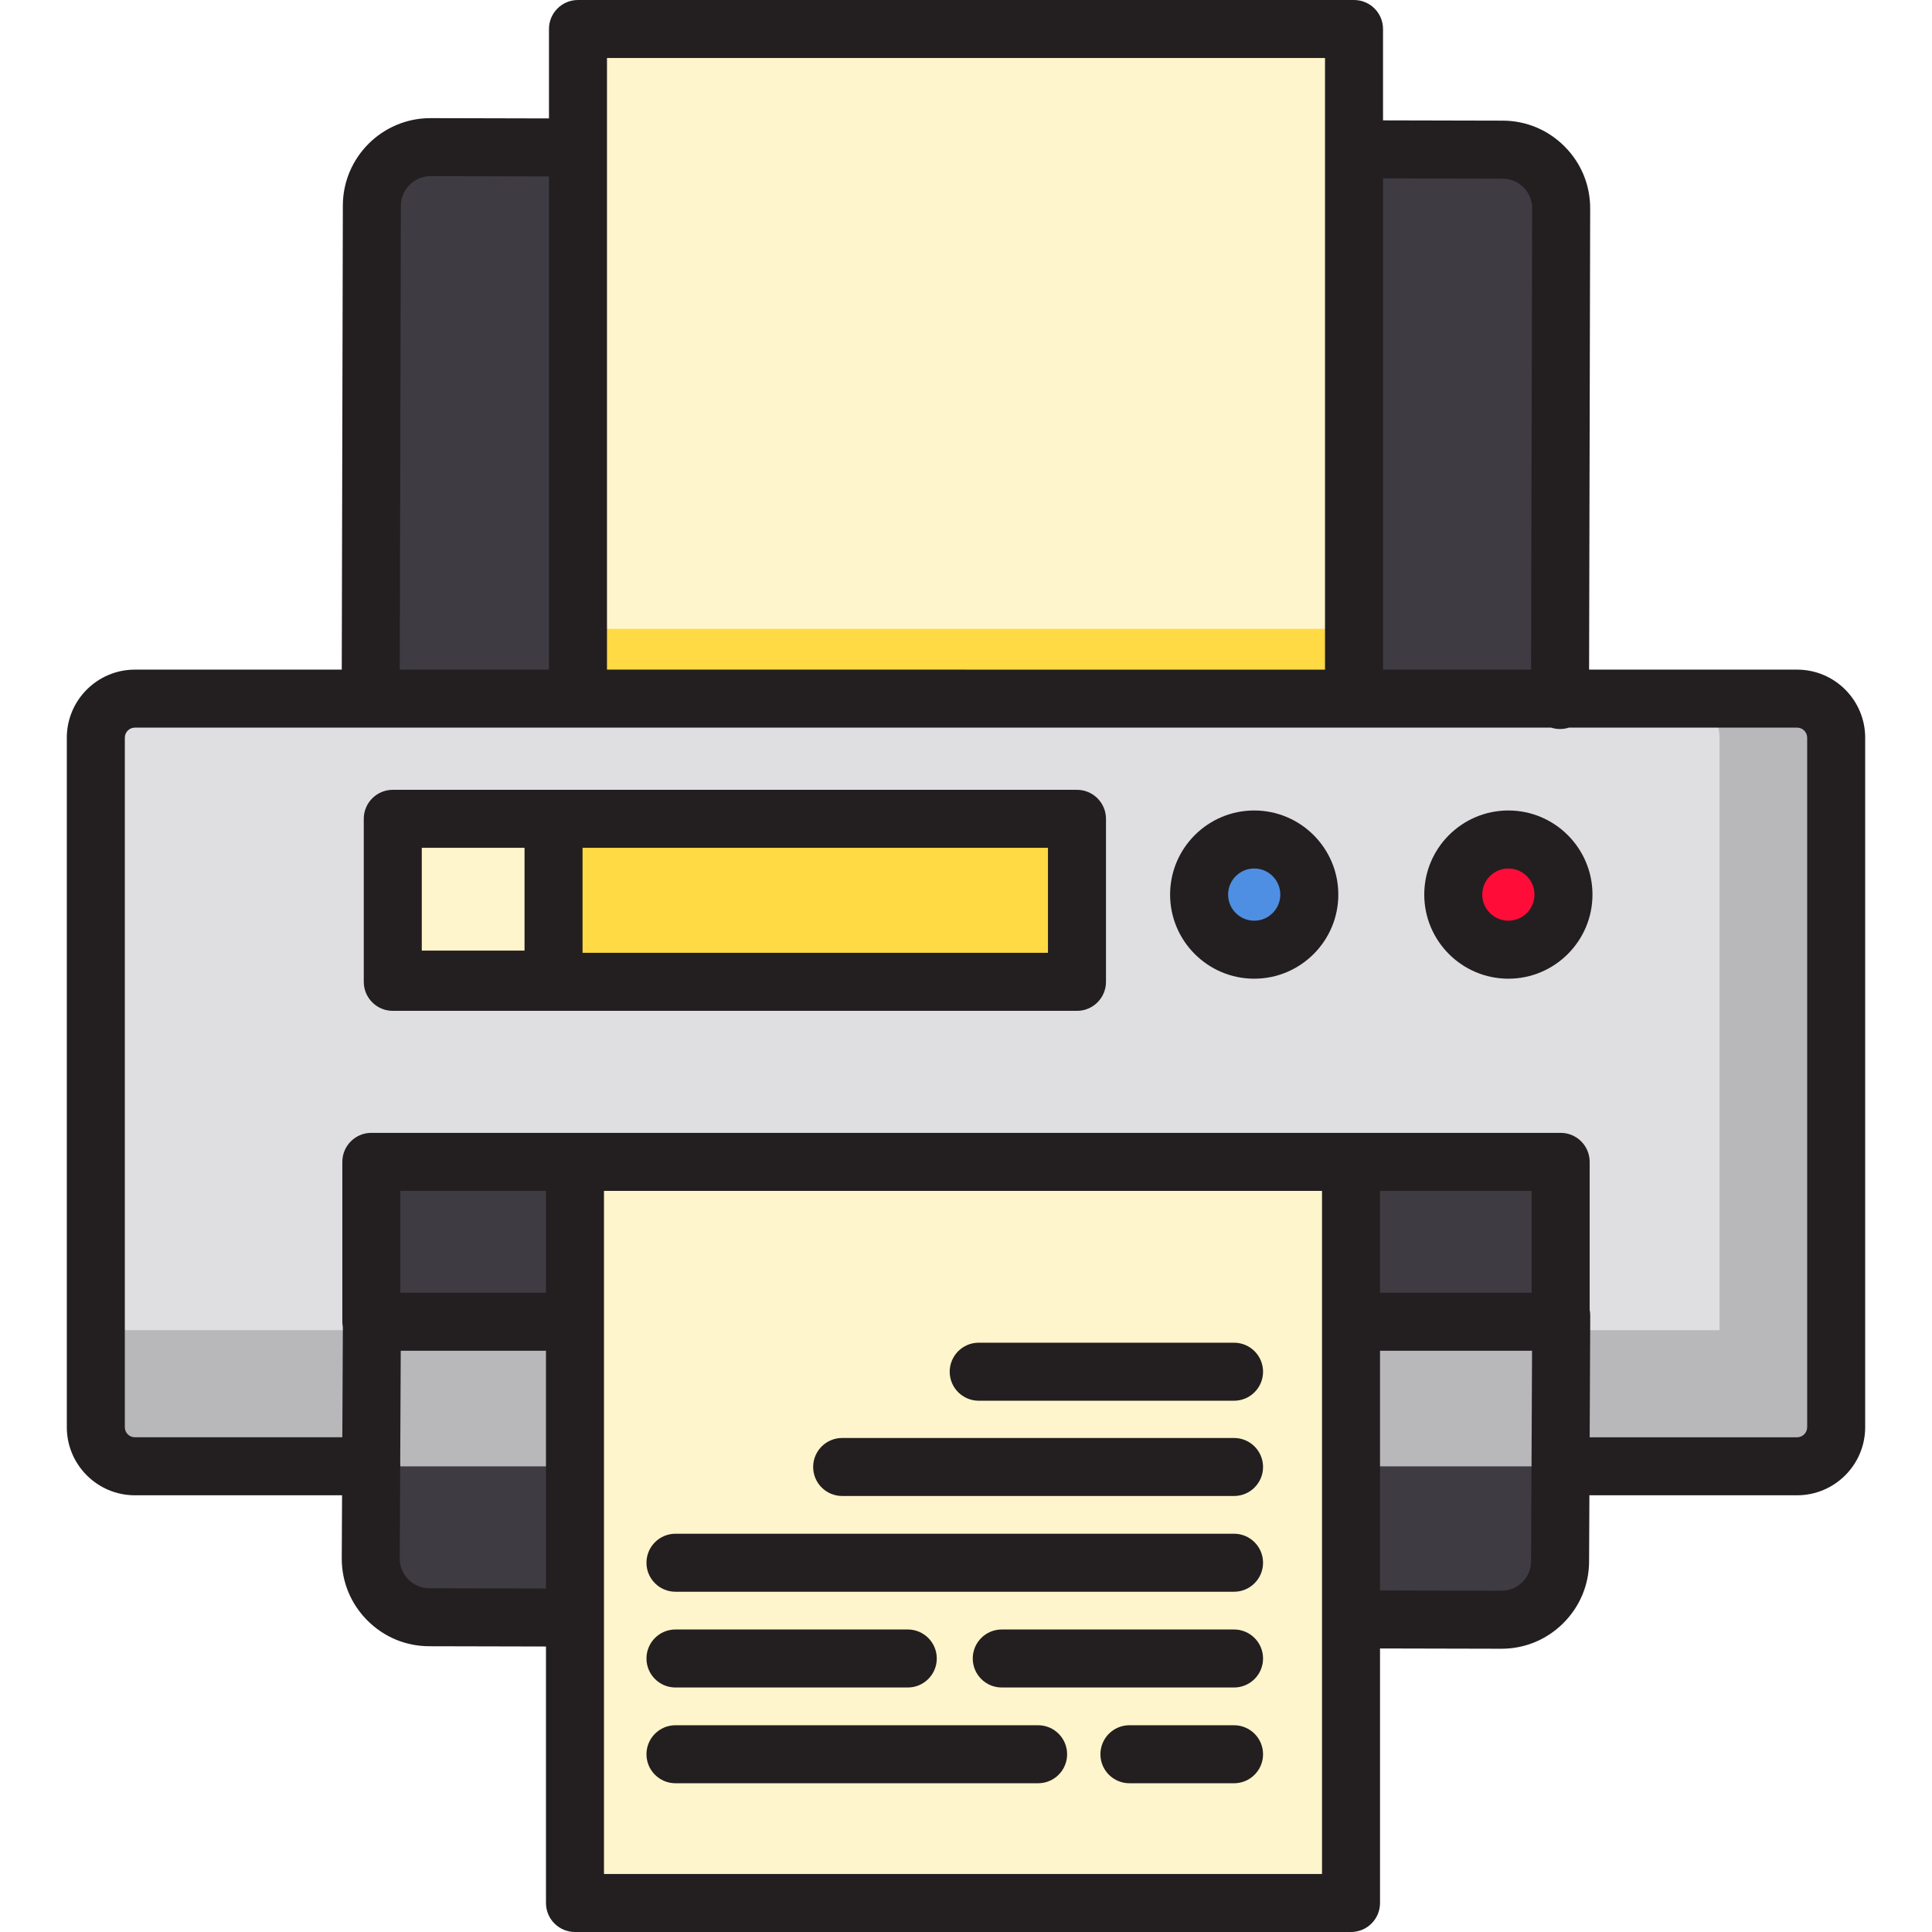 <?xml version="1.0" encoding="iso-8859-1"?>
<!-- Generator: Adobe Illustrator 19.0.0, SVG Export Plug-In . SVG Version: 6.00 Build 0)  -->
<svg xmlns="http://www.w3.org/2000/svg" xmlns:xlink="http://www.w3.org/1999/xlink" version="1.1" id="Layer_1" x="0px" y="0px" viewBox="0 0 511.998 511.998" style="enable-background:new 0 0 511.998 511.998;" xml:space="preserve">
<path style="fill:#3E3B43;" d="M98.24,184.776l0.304-130.302c0.019-8.533,7.019-15.5,15.552-15.479l38.279,0.089l206.451,0.483  l39.417,0.092c8.533,0.019,15.5,7.019,15.479,15.552l-0.304,130.302L98.24,184.776z"/>
<rect x="153.172" y="7.687" style="fill:#FFF5CC;" width="205.658" height="177.453"/>
<path style="fill:#3E3B43;" d="M413.74,348.648l-0.304,65.12c-0.02,8.533-7.019,15.5-15.552,15.479l-39.056-0.091l-206.453-0.483  l-38.638-0.09c-8.533-0.02-15.5-7.019-15.479-15.552l0.304-65.12L413.74,348.648z"/>
<path style="fill:#DFDFE2;" d="M98.409,388.58H35.748c-5.718,0-10.354-4.636-10.354-10.354V195.497  c0-5.718,4.636-10.354,10.354-10.354h440.501c5.718,0,10.354,4.636,10.354,10.354v182.728c0,5.718-4.636,10.354-10.354,10.354  h-61.917H98.409V388.58z"/>
<rect x="104.089" y="216.994" style="fill:#FFDA44;" width="181.316" height="43.2"/>
<circle style="fill:#4E8FE3;" cx="332.377" cy="237.071" r="14.603"/>
<circle style="fill:#FF0C38;" cx="399.734" cy="237.071" r="14.603"/>
<polyline style="fill:#3E3B43;" points="152.375,350.272 98.409,350.272 98.409,307.903 413.588,307.903 413.588,350.272   358.828,350.272 "/>
<rect x="104.089" y="216.994" style="fill:#FFF5CC;" width="42.605" height="43.2"/>
<path style="opacity:0.22;fill:#2F2D30;enable-background:new    ;" d="M476.249,185.143h-30.906  c5.718,0,10.354,4.636,10.354,10.354v157.01H25.394v25.718c0,5.718,4.636,10.354,10.354,10.354h62.661h315.924h31.011h30.906  c1.43,0,2.792-0.29,4.03-0.814c3.716-1.572,6.324-5.252,6.324-9.54l0,0v-18.544V195.498  C486.603,189.779,481.967,185.143,476.249,185.143z"/>
<rect x="152.372" y="307.903" style="fill:#FFF5CC;" width="205.658" height="196.413"/>
<rect x="153.172" y="166.65" style="fill:#FFDA44;" width="205.658" height="18.489"/>
<g>
	<path style="fill:#231F20;" d="M476.249,177.458h-55.126l0.286-122.229c0.014-6.18-2.39-12.008-6.771-16.409   c-4.38-4.401-10.197-6.833-16.377-6.847l-31.747-0.074V7.687c0-4.245-3.441-7.687-7.687-7.687H153.171   c-4.246,0-7.687,3.442-7.687,7.687v23.695l-31.369-0.074c-0.019,0-0.037,0-0.055,0c-12.768,0-23.171,10.373-23.202,23.148   L90.57,177.457H35.749c-9.948,0-18.041,8.093-18.041,18.04v182.728c0,9.948,8.093,18.04,18.041,18.04h54.9l-0.078,16.747   c-0.014,6.18,2.39,12.008,6.771,16.409c4.38,4.401,10.197,6.833,16.377,6.847l30.97,0.072v67.971c0,4.245,3.441,7.687,7.687,7.687   h205.657c4.246,0,7.687-3.442,7.687-7.687v-67.454l32.147,0.075c0.019,0,0.037,0,0.056,0c6.16,0,11.966-2.403,16.353-6.771   c4.401-4.38,6.833-10.197,6.847-16.36l0.082-17.537h55.044c9.948,0,18.041-8.093,18.041-18.04V195.498   C494.29,185.55,486.197,177.458,476.249,177.458z M366.514,47.272l31.71,0.074c4.317,0.01,7.821,3.53,7.811,7.847l-0.287,122.264   h-39.234V47.272H366.514z M160.856,15.374h190.284V39.51c0,0.013-0.002,0.026-0.002,0.038c0,0.014,0.002,0.028,0.002,0.042v137.868   H160.856V15.374z M106.23,54.491c0.005-2.073,0.829-4.034,2.319-5.517c1.486-1.48,3.442-2.294,5.51-2.294c0.006,0,0.012,0,0.018,0   l31.406,0.074v130.702h-39.54L106.23,54.491z M144.688,420.969l-30.934-0.072c-4.317-0.01-7.821-3.53-7.811-7.829l0.111-23.691   c0.027-0.262,0.041-0.529,0.041-0.797c0-0.231-0.014-0.458-0.035-0.684l0.139-29.937h38.487v63.009H144.688z M144.688,342.585   h-38.592V315.59h38.592V342.585z M350.345,496.626H160.062V315.59h190.283V496.626z M405.75,413.749   c-0.01,4.311-3.521,7.811-7.828,7.811c-0.006,0-0.013,0-0.02,0l-32.183-0.075v-63.527h40.291L405.75,413.749z M365.719,342.585   V315.59h40.183v26.994h-40.183V342.585z M478.916,378.226c0,1.471-1.196,2.667-2.668,2.667h-54.971l0.151-32.208   c0.002-0.535-0.05-1.058-0.152-1.563v-39.219c0-4.245-3.441-7.687-7.687-7.687h-55.556H152.375H98.41   c-4.246,0-7.687,3.442-7.687,7.687v42.368c0,0.481,0.05,0.95,0.134,1.406l-0.136,29.215H35.749c-1.472,0-2.668-1.196-2.668-2.667   V195.498c0-1.471,1.196-2.667,2.668-2.667h117.421h205.658h52.241c0.735,0.236,1.518,0.366,2.331,0.368c0.006,0,0.012,0,0.018,0   c0.819,0,1.606-0.131,2.346-0.368h60.486c1.472,0,2.668,1.196,2.668,2.667v182.728H478.916z"/>
	<path style="fill:#231F20;" d="M285.408,209.309H146.693h-42.604c-4.246,0-7.687,3.442-7.687,7.687v42.605v0.595   c0,4.245,3.441,7.687,7.687,7.687h181.32c4.246,0,7.687-3.442,7.687-7.687v-43.2C293.095,212.75,289.653,209.309,285.408,209.309z    M111.775,224.682h27.231v27.232h-27.231V224.682z M277.721,252.509H154.38v-27.826h123.342V252.509z"/>
	<path style="fill:#231F20;" d="M332.376,214.784c-12.291,0-22.29,9.999-22.29,22.29c0,12.291,9.999,22.29,22.29,22.29   c12.291,0,22.29-9.999,22.29-22.29C354.665,224.783,344.666,214.784,332.376,214.784z M332.376,243.991   c-3.814,0-6.916-3.102-6.916-6.916c0-3.814,3.102-6.916,6.916-6.916s6.916,3.102,6.916,6.916   C339.292,240.888,336.189,243.991,332.376,243.991z"/>
	<path style="fill:#231F20;" d="M399.731,214.784c-12.291,0-22.29,9.999-22.29,22.29c0,12.291,9.999,22.29,22.29,22.29   c12.291,0,22.29-9.999,22.29-22.29C422.02,224.783,412.021,214.784,399.731,214.784z M399.731,243.991   c-3.814,0-6.916-3.102-6.916-6.916c0-3.814,3.102-6.916,6.916-6.916s6.916,3.102,6.916,6.916   C406.647,240.888,403.543,243.991,399.731,243.991z"/>
	<path style="fill:#231F20;" d="M179.007,472.579h96.101c4.246,0,7.687-3.442,7.687-7.687c0-4.245-3.441-7.687-7.687-7.687h-96.101   c-4.246,0-7.687,3.442-7.687,7.687C171.321,469.137,174.762,472.579,179.007,472.579z"/>
	<path style="fill:#231F20;" d="M327.034,457.205h-27.726c-4.246,0-7.687,3.442-7.687,7.687c0,4.245,3.441,7.687,7.687,7.687h27.726   c4.246,0,7.687-3.442,7.687-7.687C334.721,460.647,331.279,457.205,327.034,457.205z"/>
	<path style="fill:#231F20;" d="M179.007,447.202h61.56c4.246,0,7.687-3.442,7.687-7.687s-3.441-7.687-7.687-7.687h-61.56   c-4.246,0-7.687,3.442-7.687,7.687S174.762,447.202,179.007,447.202z"/>
	<path style="fill:#231F20;" d="M327.034,431.829h-61.559c-4.246,0-7.687,3.442-7.687,7.687s3.441,7.687,7.687,7.687h61.559   c4.246,0,7.687-3.442,7.687-7.687S331.279,431.829,327.034,431.829z"/>
	<path style="fill:#231F20;" d="M179.007,421.827h148.026c4.246,0,7.687-3.442,7.687-7.687s-3.441-7.687-7.687-7.687H179.007   c-4.246,0-7.687,3.442-7.687,7.687S174.762,421.827,179.007,421.827z"/>
	<path style="fill:#231F20;" d="M223.181,396.451h103.853c4.246,0,7.687-3.442,7.687-7.687s-3.441-7.687-7.687-7.687H223.181   c-4.246,0-7.687,3.442-7.687,7.687S218.935,396.451,223.181,396.451z"/>
	<path style="fill:#231F20;" d="M259.365,371.204h67.669c4.246,0,7.687-3.442,7.687-7.687c0-4.245-3.441-7.687-7.687-7.687h-67.669   c-4.246,0-7.687,3.442-7.687,7.687C251.679,367.763,255.119,371.204,259.365,371.204z"/>
</g>
<g>
</g>
<g>
</g>
<g>
</g>
<g>
</g>
<g>
</g>
<g>
</g>
<g>
</g>
<g>
</g>
<g>
</g>
<g>
</g>
<g>
</g>
<g>
</g>
<g>
</g>
<g>
</g>
<g>
</g>
</svg>
